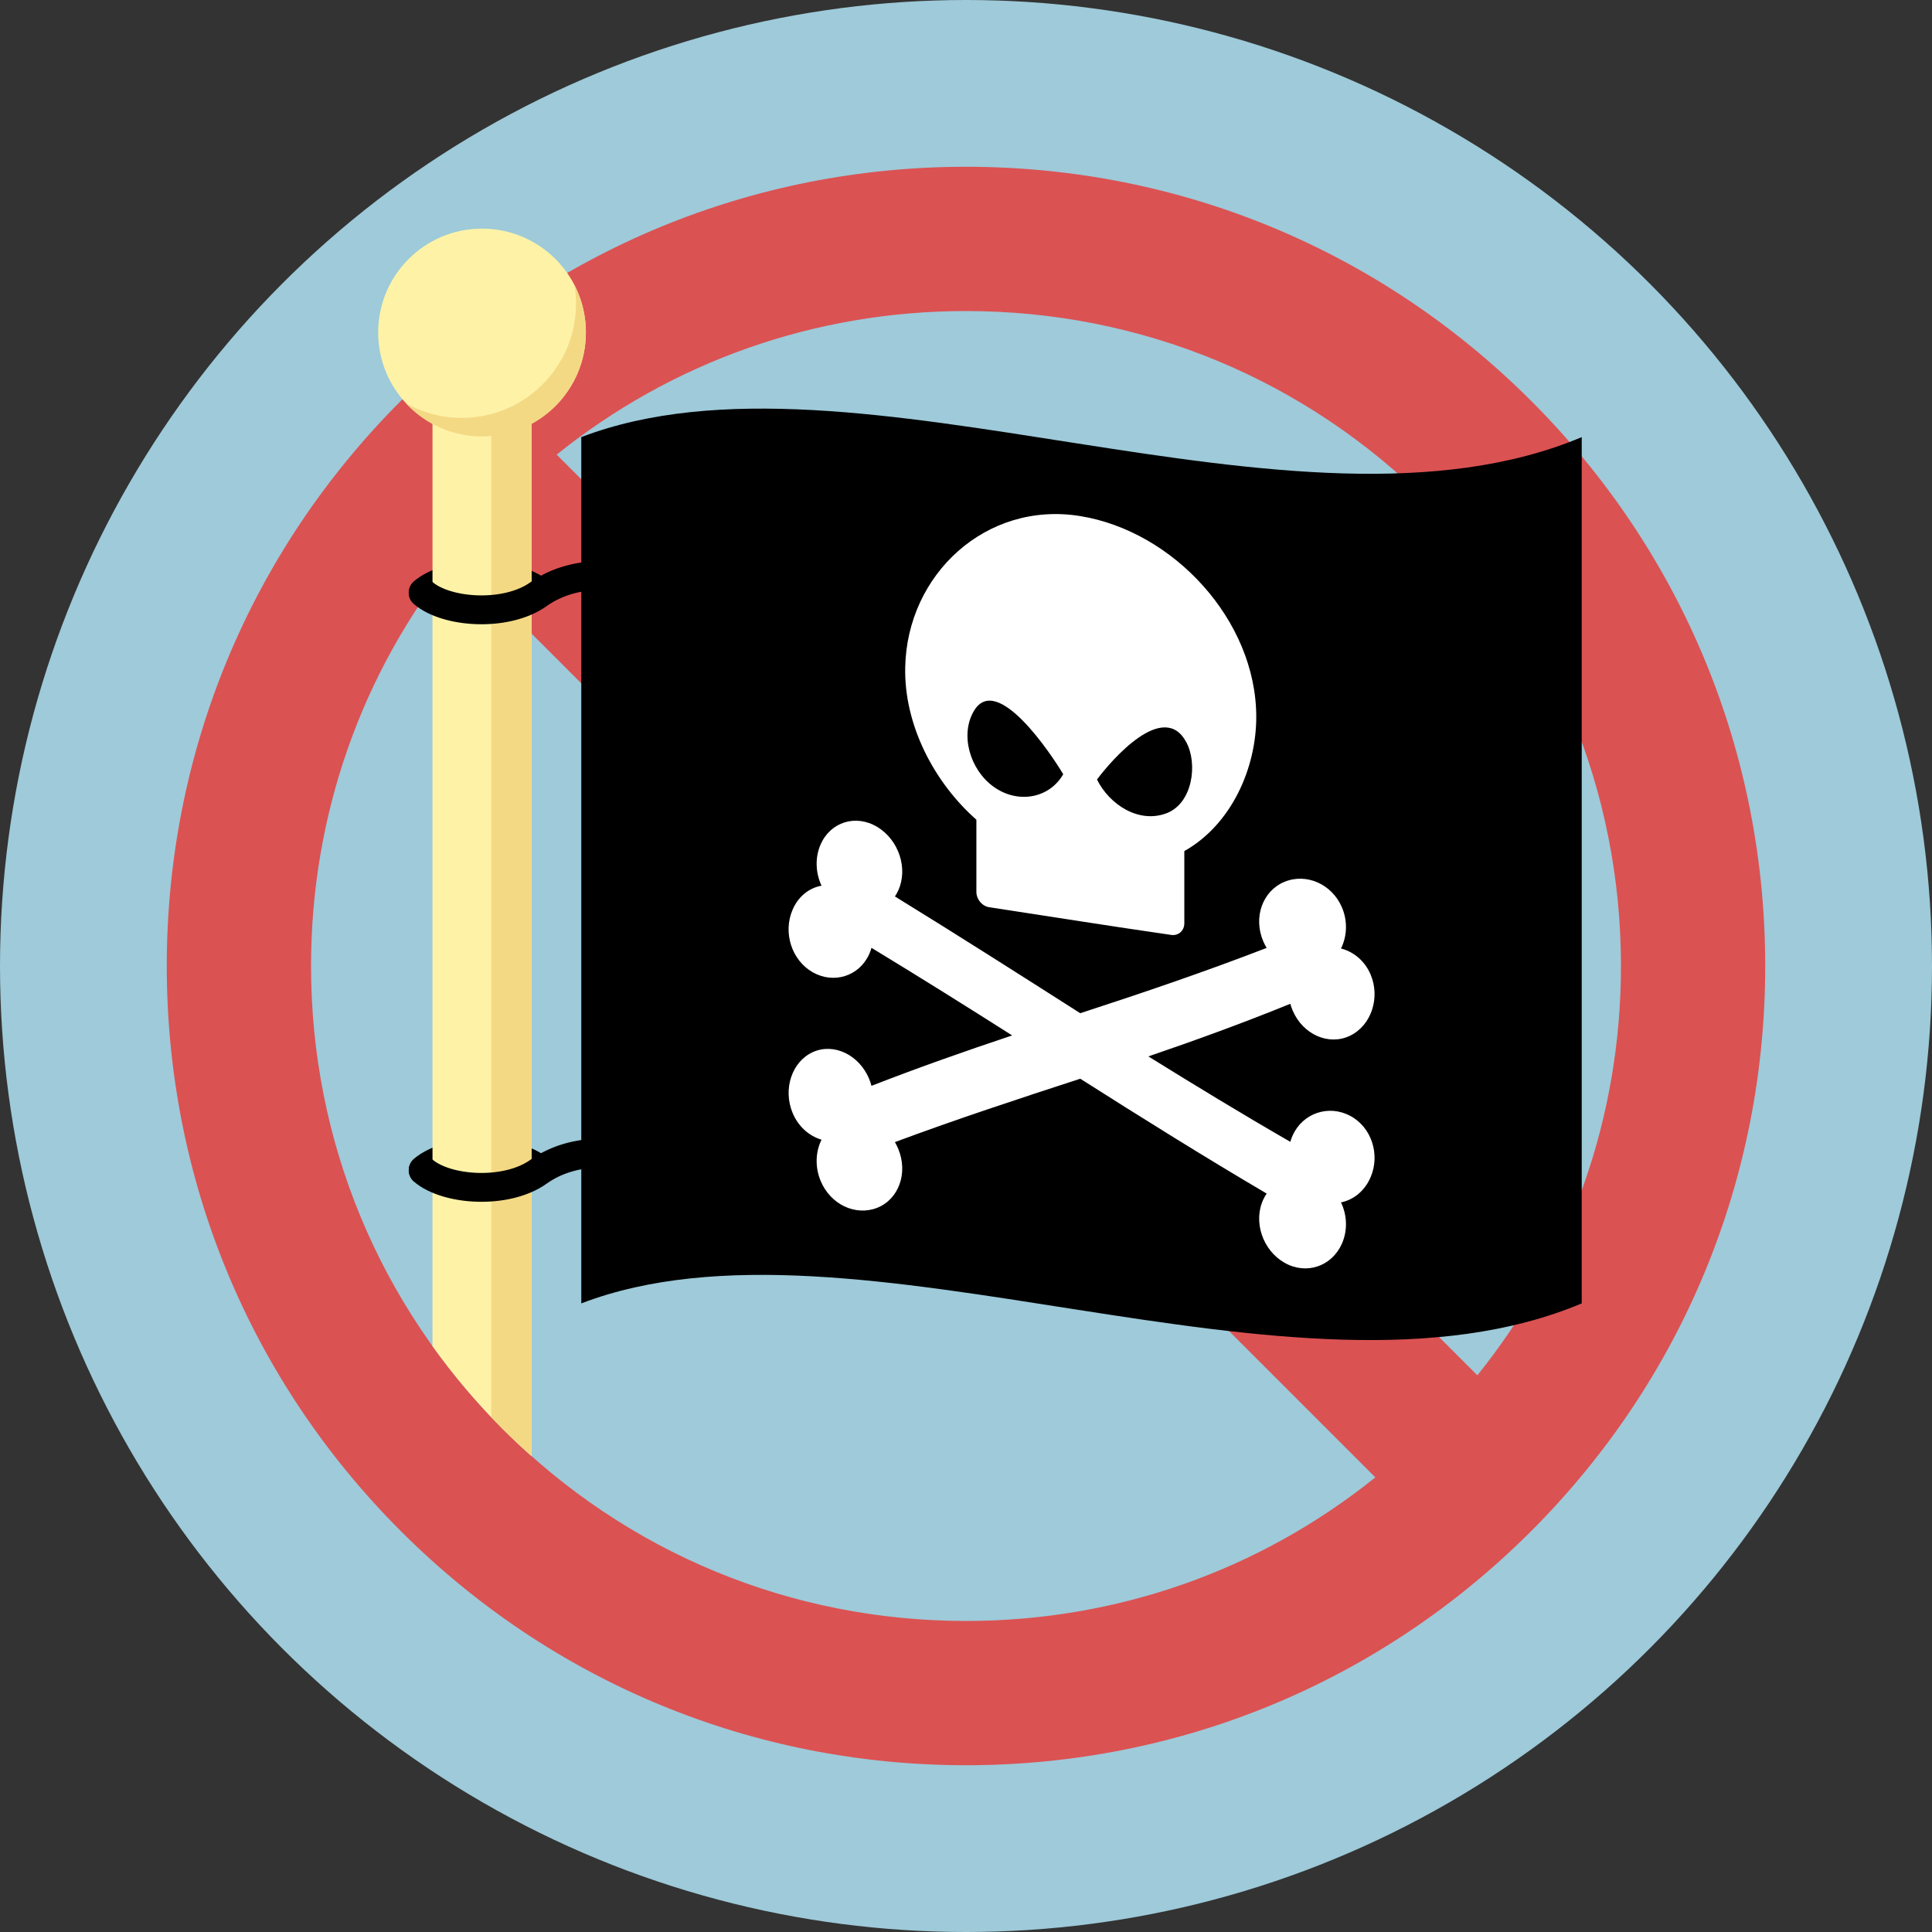 <?xml version="1.0" encoding="utf-8"?>
<!-- Generator: Adobe Illustrator 22.0.1, SVG Export Plug-In . SVG Version: 6.00 Build 0)  -->
<svg version="1.1" id="Layer_1" xmlns="http://www.w3.org/2000/svg" xmlns:xlink="http://www.w3.org/1999/xlink" x="0px" y="0px"
	 viewBox="0 0 2008.8 2008.8" style="enable-background:new 0 0 2008.8 2008.8;" xml:space="preserve">
<rect x="0" y="0" width="2008.8" height="2008.8" fill="#333333" stroke="none"/>
<style type="text/css">
	.st0{fill:#9ECAD9;}
	.st1{fill:#DB5253;}
	.st2{fill:#FFFFFF;}
	.st3{fill:none;stroke:#000000;stroke-width:30;stroke-linecap:round;stroke-miterlimit:10;}
	.st4{fill:#FEF2A7;}
	.st5{fill:#F4D985;}
</style>
<circle class="st0" cx="1004.4" cy="1004.4" r="1004.4"/>
<path class="st1" d="M1592,416.8c-157-157-365.6-243.4-587.6-243.4c-222,0-430.7,86.4-587.6,243.4s-243.4,365.6-243.4,587.6
	c0,222,86.4,430.6,243.4,587.6c157,157,365.6,243.4,587.6,243.4c222,0,430.7-86.4,587.6-243.4c157-157,243.4-365.6,243.4-587.6
	C1835.4,782.4,1749,573.7,1592,416.8z M522.9,1485.9c-128.6-128.6-199.5-299.6-199.5-481.5c0-156.7,52.5-305.3,149.3-425.6
	l957.3,957.3c-120.4,96.8-269,149.3-425.6,149.3C822.5,1685.4,651.5,1614.6,522.9,1485.9z M1536.1,1430L578.8,472.7
	c120.4-96.8,269-149.3,425.6-149.3c181.9,0,352.9,70.8,481.5,199.5l0,0c128.6,128.6,199.5,299.6,199.5,481.5
	C1685.4,1161.1,1632.9,1309.7,1536.1,1430z"/>
<path d="M1644.6,454.5c-298.4,125.6-756.7-108.6-1040.2,0v900.7c283.5-108.6,741.8,125.6,1040.2,0V454.5z"/>
<path class="st2" d="M1403.7,1160.1c-22.2-11.7-49-2.9-59.6,20.3c-1,2.2-1.8,4.5-2.5,6.8c-49.8-28.7-98.8-58.5-147.6-88.8
	c49.8-17,98.9-34.9,147.6-54.7c0.6,2.4,1.5,4.8,2.5,7.1c10.6,24.8,37.4,36.8,59.6,26.1c22.2-10.7,31.6-39.6,21.4-63.6
	c-6-14.2-17.6-23.7-30.8-27.1c6.3-12.6,7.1-28.4,1-42.7c-10.4-24.4-37.1-36-59.8-26.6c-22.7,9.4-32.7,36.9-22,61.9
	c1,2.4,2.2,4.6,3.5,6.8c-63.9,24.7-128.7,46.7-193.8,67.9c-64-40.8-128-81.6-192.7-121.4c1.3-1.9,2.4-3.9,3.4-6.1
	c10.5-22.8,0.7-52.7-21.8-66.2c-22.4-13.5-48.7-5.1-58.9,18.3c-6,13.8-5.2,29.6,1,42.8c-12.9,2.3-24.3,11.2-30.2,25.2
	c-10.1,23.7-0.8,52.4,21,64.8c21.8,12.4,48.2,4.3,58.7-18.7c1-2.2,1.8-4.4,2.4-6.7c49.1,29.8,97.8,60.3,146.3,91.1
	c-49.2,16.4-98,33.6-146.3,52.4c-0.6-2.4-1.4-4.8-2.4-7.2c-10.4-25.1-36.9-37.8-58.7-27.8c-21.8,10-31,38.5-21,62.9
	c5.9,14.4,17.3,24.3,30.2,28.1c-6.2,12.4-7,28.1-1,42.7c10.2,24.7,36.4,37,58.9,28.1c22.4-8.9,32.3-36.2,21.8-61.4
	c-1-2.4-2.2-4.7-3.4-6.9c63.7-23.7,128.1-44.9,192.7-65.9c64.1,40.7,128.4,80.9,193.8,119.4c-1.3,1.9-2.5,4-3.5,6.2
	c-10.7,23-0.7,52.7,22,65.7c22.7,13,49.4,3.8,59.8-19.9c6.1-14,5.3-29.7-1-42.8c13.2-2.7,24.7-12,30.8-26.2
	C1435.3,1200.1,1425.9,1171.8,1403.7,1160.1z"/>
<path class="st2" d="M1015.2,852.3c0,30.1,0,45.1,0,75.1c0,7.7,6,14.8,13.4,15.9c63.1,9.6,126.1,19.7,189.3,28.8
	c7.4,1,13.5-4.4,13.5-12.1c0-30.1,0-45.1,0-75.1c48.6-27.3,74.9-85.7,74.8-139.8c-0.2-100.4-86.2-192.8-183-208.5
	c-97.8-15.9-180.2,60.6-182,157.3C939.9,753.5,971.1,813.4,1015.2,852.3z M1233.5,771.8c12.1,22.7,6.3,63-19.9,73.5
	c-28.8,11.5-59.9-8.3-73-34.8C1156.2,789.6,1210.1,727.7,1233.5,771.8z M1013,738.6c23.9-38.7,79.7,45,92.5,66.4
	c-14.6,25.4-47.6,31.1-72.7,12.8C1008.3,800,997.8,763.3,1013,738.6z"/>
<path class="st3" d="M440,1216.4c24.5-21,86.5-25,119.8-1.3"/>
<path class="st3" d="M440,615.9c24.5-21,86.5-25,119.8-1.3"/>
<path class="st4" d="M552.7,1514V394h-103v1005.7c21.8,30.4,46.2,59.3,73.2,86.3C532.6,1495.6,542.5,1505,552.7,1514z"/>
<circle class="st4" cx="501.2" cy="345.7" r="108"/>
<path class="st5" d="M597.4,296.7c1,6.2,1.5,12.5,1.5,19c0,65.6-53.2,118.8-118.8,118.8c-21,0-40.8-5.5-57.9-15
	c19.7,21.1,47.8,34.3,78.9,34.3c59.6,0,108-48.4,108-108C609.2,328,604.9,311.4,597.4,296.7z"/>
<path class="st5" d="M552.7,1514V421l-41.9,18v1034.5c4,4.2,8,8.3,12.1,12.5C532.6,1495.6,542.5,1505,552.7,1514z"/>
<path class="st3" d="M440,616.6c24.5,21,86.5,25,119.8,1.3c40.9-29.1,91.2-17.1,91.2-17.1"/>
<path class="st3" d="M440,1217.1c24.5,21,86.5,25,119.8,1.3c40.9-29.1,91.2-17.1,91.2-17.1"/>
</svg>
